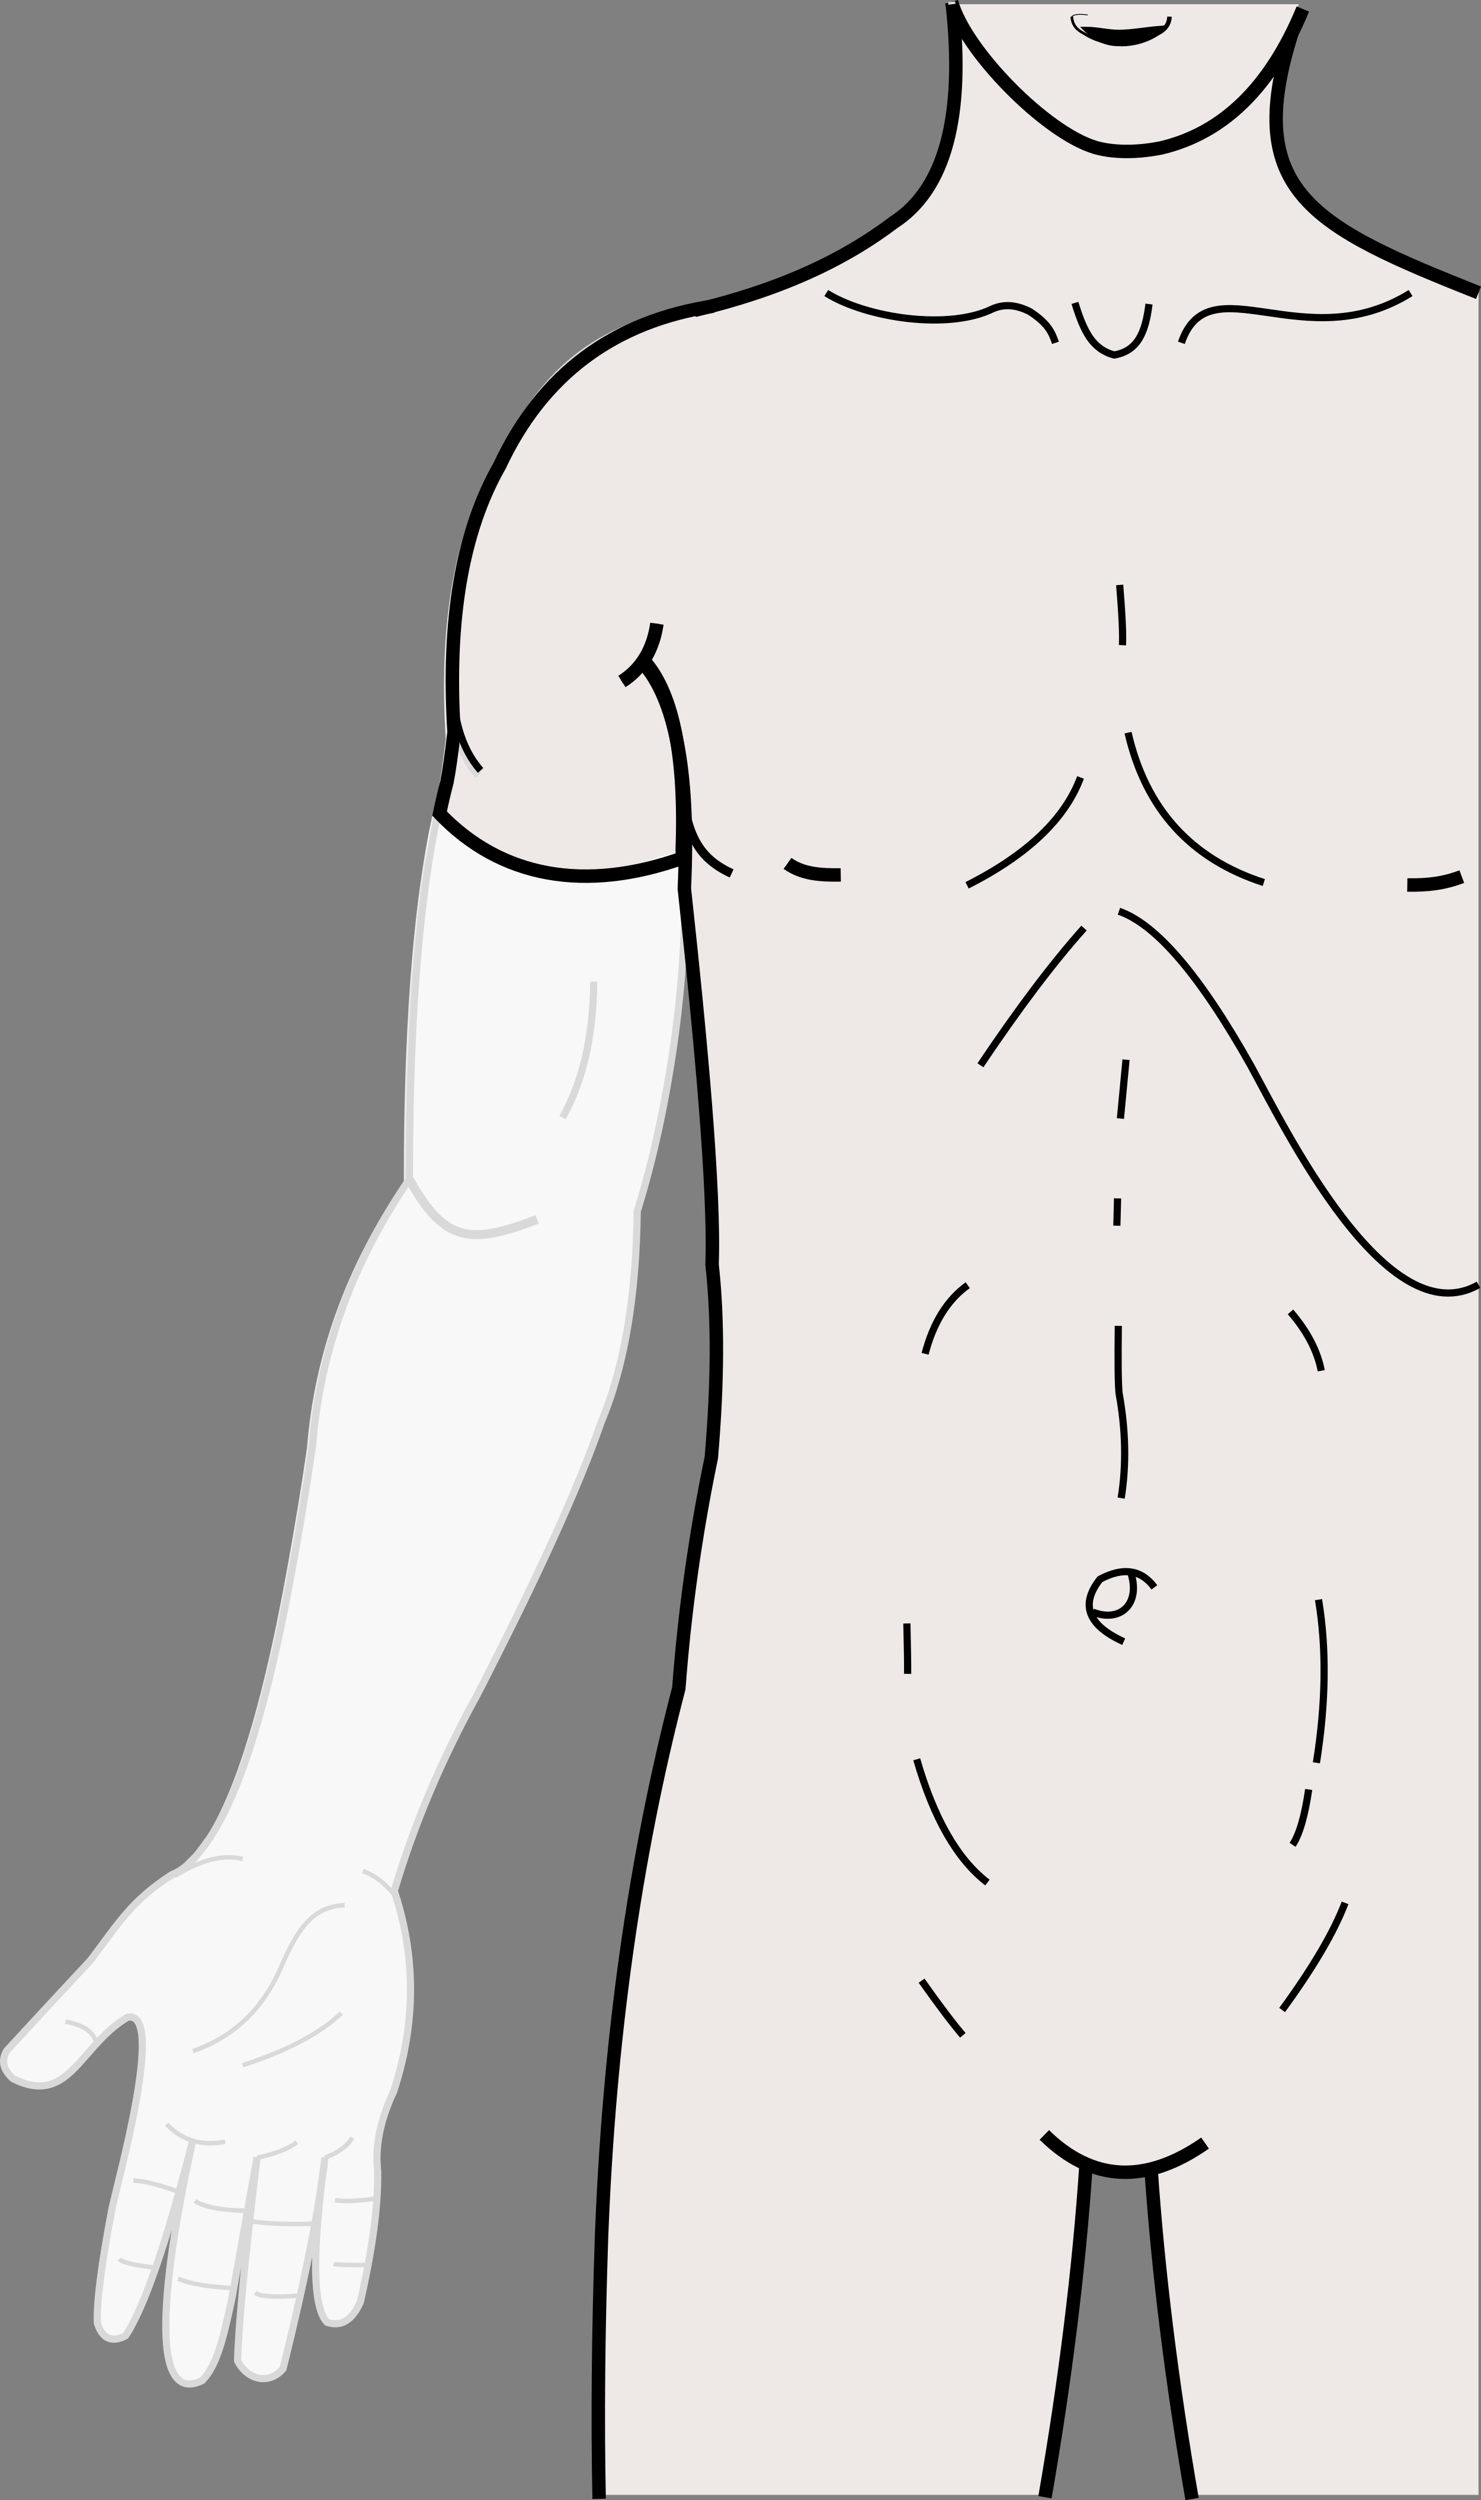 <?xml version="1.0" encoding="UTF-8" standalone="no"?>
<svg
   xmlns:dc="http://purl.org/dc/elements/1.1/"
   xmlns:cc="http://creativecommons.org/ns#"
   xmlns:rdf="http://www.w3.org/1999/02/22-rdf-syntax-ns#"
   xmlns:svg="http://www.w3.org/2000/svg"
   xmlns="http://www.w3.org/2000/svg"
   xmlns:sodipodi="http://sodipodi.sourceforge.net/DTD/sodipodi-0.dtd"
   xmlns:inkscape="http://www.inkscape.org/namespaces/inkscape"
   xml:space="preserve"
   width="139.954mm"
   height="236.148mm"
   version="1.1"
   style="clip-rule:evenodd;fill-rule:evenodd;image-rendering:optimizeQuality;shape-rendering:geometricPrecision;text-rendering:geometricPrecision"
   viewBox="0 0 13995.378 23614.818"
   id="svg142"
   sodipodi:docname="2.svg"
   inkscape:version="1.0.2 (e86c870879, 2021-01-15)"><rect x="0" y="0" width="13995.378" height="23614.818" fill="#808080" stroke="none"/><sodipodi:namedview
   pagecolor="#ffffff"
   bordercolor="#666666"
   borderopacity="1"
   objecttolerance="10"
   gridtolerance="10"
   guidetolerance="10"
   inkscape:pageopacity="0"
   inkscape:pageshadow="2"
   inkscape:window-width="797"
   inkscape:window-height="480"
   id="namedview144"
   showgrid="false"
   inkscape:zoom="0.85830833"
   inkscape:cx="261.54121"
   inkscape:cy="452.78568"
   inkscape:window-x="23"
   inkscape:window-y="15"
   inkscape:window-maximized="0"
   inkscape:current-layer="svg142" />
 <defs
   id="defs4">
  <style
   type="text/css"
   id="style2">
   <![CDATA[
    .str8 {stroke:black;stroke-width:7.62}
    .str6 {stroke:black;stroke-width:25.4}
    .str7 {stroke:black;stroke-width:42.33}
    .str0 {stroke:#D9D9D9;stroke-width:42.33}
    .str5 {stroke:black;stroke-width:67.73}
    .str3 {stroke:#D9D9D9;stroke-width:67.73}
    .str4 {stroke:black;stroke-width:84.67}
    .str2 {stroke:#D9D9D9;stroke-width:84.67}
    .str1 {stroke:black;stroke-width:127}
    .fil1 {fill:none}
    .fil3 {fill:black}
    .fil2 {fill:#EEE8E7}
    .fil0 {fill:#F8F8F8}
   ]]>
  </style>
 </defs>
 <g
   id="Слой_x0020_1"
   transform="translate(-580.055,-520.046)">
  <path
   class="fil0"
   d="m 4441,19765 c -895,252 -1636,180 -2224,-216 -166,-194 -230,-463 -191,-806 7,-192 115,-392 324,-602 -43,32 -86,56 -130,72 -387,250 -506,462 -769,810 -242,259 -506,544 -792,854 -55,93 -35,182 61,266 532,263 627,-314 1079,-581 368,-78 -95,1558 -147,1814 -99,522 -145,880 -137,1073 45,149 134,190 266,123 177,-267 389,-881 635,-1845 -38,196 -605,2598 89,2268 133,-137 193,-363 280,-769 159,-893 239,-1339 239,-1339 -112,928 -174,1568 -184,1920 85,183 308,209 379,84 229,-403 430,-1849 448,-2004 -124,896 -117,1415 20,1558 134,44 238,-20 314,-191 115,-503 170,-915 164,-1237 -26,-234 24,-485 150,-751 56,-168 97,-335 124,-501 z"
   id="path7" />
  <path
   class="fil1 str0"
   d="m 2241,18210 c 263,-106 482,-136 657,-90"
   id="path9" />
  <path
   class="fil1 str0"
   d="m 4357,18529 c -106,-144 -221,-239 -344,-283"
   id="path11" />
  <path
   class="fil1 str0"
   d="m 2155,20585 c 150,153 334,208 552,164"
   id="path13" />
  <path
   class="fil1 str0"
   d="m 3010,20900 c 172,-36 296,-85 375,-146"
   id="path15" />
  <path
   class="fil1 str0"
   d="m 3652,20900 c 128,-50 214,-113 257,-189"
   id="path17" />
  <path
   class="fil2"
   d="M 14552,24086 V 3285 c -516,-204 -1060,-492 -1632,-867 -258,-128 -341,-609 -248,-1443 60,-108 130,-290 182,-415 H 9520 c 218,1948 -461,2278 -2242,2855 -956,145 -1639,655 -2049,1530 -360,631 -505,1483 -437,2555 -25,210 -47,369 -68,478 -219,839 -329,2073 -328,3702 -540,789 -845,1627 -915,2514 -51,356 -115,743 -191,1161 -254,1401 -541,2274 -868,2666 -243,200 -394,547 -520,945 -139,396 84,772 605,976 695,302 1566,215 1887,-397 127,-469 -16,-767 -141,-1140 185,-624 445,-1239 779,-1844 575,-1117 967,-1977 1175,-2582 218,-516 332,-1181 342,-1995 304,-964 506,-2352 434,-3351 154,1410 303,3150 276,3853 57,510 55,1118 -7,1824 -151,730 -254,1456 -307,2179 -418,1603 -661,3336 -731,5198 -30,867 -38,1667 -24,2398 h 4222 c 188,-1090 314,-2122 380,-3096 218,63 303,82 615,40 66,964 192,1978 377,3056 h 2770 z"
   id="path19" />
  <path
   class="fil0"
   d="m 7030,8633 c -20,-202 -556,240 -1252,135 -518,-78 -939,-486 -1044,-564 -131,-97 -213,894 -289,3476 -540,789 -845,1627 -915,2514 -51,356 -115,743 -191,1161 -254,1401 -541,2274 -868,2666 -243,200 -531,530 -656,927 -139,396 194,838 715,1042 508,221 1376,345 1782,83 150,-97 114,-389 142,-539 109,-509 -80,-768 -152,-1130 185,-624 445,-1239 779,-1844 575,-1117 967,-1977 1175,-2582 218,-516 332,-1181 342,-1995 304,-964 506,-2352 434,-3351 z"
   id="path21" />
  <path
   class="fil1 str1"
   d="m 11968,20762 c -561,391 -1068,366 -1519,-77"
   id="path23" />
  <path
   class="fil1 str1"
   d="m 11457,21000 c 67,982 197,2024 388,3124"
   id="path25" />
  <path
   class="fil1 str1"
   d="m 10843,20967 c -66,987 -196,2034 -388,3140"
   id="path27" />
  <path
   class="fil1 str2"
   d="m 4448,11658 c 331,600 578,620 1208,380"
   id="path29" />
  <path
   class="fil1 str3"
   d="m 5896,11076 c 192,-344 291,-772 295,-1284"
   id="path31" />
  <path
   class="fil1 str4"
   d="M 7494,8770 C 7120,8597 7039,8324 6999,7680"
   id="path33" />
  <path
   class="fil1 str3"
   d="m 4828,6876 c -10,431 80,754 270,967"
   id="path35" />
  <path
   class="fil1 str1"
   d="m 8022,8675 c 138,98 301,112 503,109"
   id="path37" />
  <path
   class="fil1 str1"
   d="m 14394,8800 c -168,63 -313,82 -515,79"
   id="path39" />
  <path
   class="fil1 str5"
   d="m 8388,3288 c 385,240 1164,352 1574,148 122,-52 239,-29 350,27 169,110 208,194 242,295"
   id="path41" />
  <path
   class="fil1 str5"
   d="m 13910,3288 c -1000,623 -1905,-293 -2166,470"
   id="path43" />
  <path
   class="fil1 str5"
   d="m 10738,3381 c 83,268 164,437 372,492 220,-39 294,-208 328,-481"
   id="path45" />
  <path
   class="fil1 str0"
   d="m 4353,18475 c -106,-144 -221,-239 -344,-283"
   id="path47" />
  <path
   class="fil1 str5"
   d="m 11199,16026 c -339,-154 -413,-351 -224,-590 218,-116 390,-91 514,77"
   id="path49" />
  <path
   class="fil1 str5"
   d="m 10907,15747 c 260,102 447,-76 364,-357"
   id="path51" />
  <path
   class="fil1 str6"
   d="m 10709,677 c 3,69 39,121 109,156 104,68 222,103 352,104"
   id="path53" />
  <path
   class="fil1 str7"
   d="m 11632,677 c -3,69 -39,121 -109,156 -104,68 -222,103 -352,104"
   id="path55" />
  <path
   class="fil3 str7"
   d="m 11531,786 c -272,196 -503,199 -694,8 109,-1 212,29 321,28 122,-1 251,-26 373,-36 z"
   id="path57" />
  <path
   class="fil1 str1"
   d="m 12892,605 c -304,736 -750,1173 -1339,1312 -279,56 -498,33 -625,-5 C 10459,1771 9700,999 9572,537"
   id="path59" />
  <path
   class="fil1 str3"
   d="m 9573,537 c 218,1948 -461,2278 -2242,2855 m -176,58 c -956,145 -1463,597 -1873,1472 -360,631 -505,1483 -437,2555 -25,210 -47,369 -68,478 -219,839 -329,2073 -328,3702 -540,789 -845,1627 -915,2514 -51,356 -115,743 -191,1161 -254,1401 -541,2274 -868,2666 m 1831,383 c 185,-624 445,-1239 779,-1844 575,-1117 967,-1977 1175,-2582 218,-516 332,-1181 342,-1995 304,-964 506,-2352 434,-3351 32,-883 -84,-1482 -348,-1797"
   id="path61" />
  <path
   class="fil1 str1"
   d="m 12788,836 c -474,1498 205,1830 1764,2449"
   id="path63" />
  <path
   class="fil1 str0"
   d="m 2228,18241 c 257,-159 472,-208 646,-162"
   id="path65" />
  <path
   class="fil1 str8"
   d="m 10709,677 c 17,-21 67,-26 150,-16"
   id="path67" />
  <path
   class="fil1 str5"
   d="m 9289,19228 c 164,232 294,404 390,516"
   id="path69" />
  <path
   class="fil1 str5"
   d="m 12696,19505 c 291,-398 489,-735 595,-1012"
   id="path71" />
  <path
   class="fil1 str5"
   d="m 9243,17137 c 161,558 384,946 668,1164"
   id="path73" />
  <path
   class="fil1 str5"
   d="m 12947,17422 c -36,248 -86,422 -152,523"
   id="path75" />
  <path
   class="fil1 str5"
   d="m 13040,15629 c 77,463 70,977 -20,1541"
   id="path77" />
  <path
   class="fil1 str5"
   d="m 9150,15854 c 6,243 8,401 7,476"
   id="path79" />
  <path
   class="fil1 str5"
   d="m 11148,13043 c -4,331 -2,542 7,635 64,352 70,683 20,992"
   id="path81" />
  <path
   class="fil1 str5"
   d="m 12775,12911 c 157,182 254,367 291,556"
   id="path83" />
  <path
   class="fil1 str5"
   d="m 9322,13307 c 77,-294 211,-510 403,-648"
   id="path85" />
  <path
   class="fil1 str5"
   d="m 11141,11839 c -4,172 -7,258 -7,258"
   id="path87" />
  <path
   class="fil1 str5"
   d="m 9845,10582 c 356,-531 682,-964 979,-1296"
   id="path89" />
  <path
   class="fil1 str5"
   d="m 11154,9127 c 353,122 767,608 1244,1455 323,588 1284,2566 2154,2073"
   id="path91" />
  <path
   class="fil1 str5"
   d="m 11221,10529 c -35,370 -53,556 -53,556"
   id="path93" />
  <path
   class="fil1 str5"
   d="m 11240,7440 c 166,722 594,1193 1283,1416"
   id="path95" />
  <path
   class="fil1 str5"
   d="m 9719,8882 c 570,-288 927,-628 1072,-1019"
   id="path97" />
  <path
   class="fil1 str5"
   d="m 11161,6045 c 23,282 32,472 26,569"
   id="path99" />
  <path
   class="fil1 str0"
   d="m 3837,18514 c -293,16 -436,204 -601,585 -171,397 -449,661 -833,794"
   id="path101" />
  <path
   class="fil1 str0"
   d="m 3805,19536 c -294,273 -699,412 -932,491"
   id="path103" />
  <path
   class="fil1 str0"
   d="m 2273,21224 c -207,-74 -351,-110 -433,-107"
   id="path105" />
  <path
   class="fil1 str0"
   d="m 2053,21940 c -204,-24 -319,-51 -345,-82"
   id="path107" />
  <path
   class="fil1 str0"
   d="m 2886,21401 c -230,-7 -384,-38 -463,-93"
   id="path109" />
  <path
   class="fil1 str0"
   d="m 2790,22131 c -230,-8 -406,-38 -526,-88"
   id="path111" />
  <path
   class="fil1 str0"
   d="m 3557,21523 c -281,8 -482,0 -603,-23"
   id="path113" />
  <path
   class="fil1 str0"
   d="m 3419,22202 c -240,19 -382,10 -428,-27"
   id="path115" />
  <path
   class="fil1 str0"
   d="m 4145,21283 c -173,27 -306,33 -399,19"
   id="path117" />
  <path
   class="fil1 str0"
   d="m 4061,21913 c -171,2 -280,0 -328,-9"
   id="path119" />
  <path
   class="fil1 str0"
   d="m 1491,19825 c -18,-108 -116,-178 -292,-210"
   id="path121" />
  <path
   class="fil1 str1"
   d="m 6242,24122 c -16,-748 -8,-1567 22,-2458 70,-1863 313,-3595 731,-5198 54,-723 156,-1449 307,-2179 61,-706 64,-1314 7,-1824 26,-703 -108,-2141 -262,-3551 49,-1041 -72,-1740 -363,-2098"
   id="path123" />
  <path
   class="fil1 str1"
   d="m 9579,560 c 117,1060 -68,1747 -554,2061 -473,358 -1074,639 -1884,831"
   id="path125" />
  <path
   class="fil1 str3"
   d="m 2545,17904 c -113,164 -217,275 -340,322 -387,250 -506,462 -769,809 -242,259 -506,544 -792,854 -55,93 -35,182 61,266 532,263 627,-314 1079,-581 368,-78 -95,1558 -147,1814 -99,522 -145,879 -137,1072 45,149 134,190 266,123 177,-266 389,-881 635,-1844 -38,196 -605,2598 89,2267 133,-137 193,-363 280,-769 159,-893 239,-1339 239,-1339 -112,928 -174,1568 -184,1920 96,187 302,228 430,75 207,-834 339,-1499 396,-1995 -124,896 -117,1415 20,1557 133,44 238,-20 314,-191 115,-503 170,-915 164,-1236 -26,-234 24,-485 150,-751 214,-646 211,-1285 7,-1896"
   id="path127" />
  <path
   class="fil1"
   d="m 7080,9200 c 5,-207 1,-406 -13,-591 -825,373 -1585,240 -2282,-400 -177,815 -265,1949 -265,3402 -1,2 -3,4 -4,6"
   id="path129" />
  <path
   class="fil1"
   d="m 7080,9200 c 5,-207 1,-406 -13,-591 -825,373 -1585,240 -2282,-400 -177,815 -265,1949 -265,3402 -1,2 -3,4 -4,6"
   id="path131" />
  <path
   class="fil1 str1"
   d="m 7032,8624 c -1,-24 -3,-48 -5,-72 32,-870 -83,-1460 -343,-1770 m 348,1842 c -921,328 -1721,185 -2298,-420 22,-104 45,-203 70,-298 21,-107 43,-264 67,-471 -67,-1056 76,-1895 431,-2517 404,-862 1077,-1364 2019,-1507"
   id="path133" />
  <path
   class="fil1 str7"
   d="m 6457,6957 c 185,-118 295,-300 331,-546"
   id="path135" />
  <path
   class="fil1 str1"
   d="m 6457,6957 c 185,-118 295,-300 331,-546"
   id="path137" />
  <path
   class="fil1 str5"
   d="m 4856,6844 c -10,425 79,743 266,953"
   id="path139" />
 </g>
</svg>

